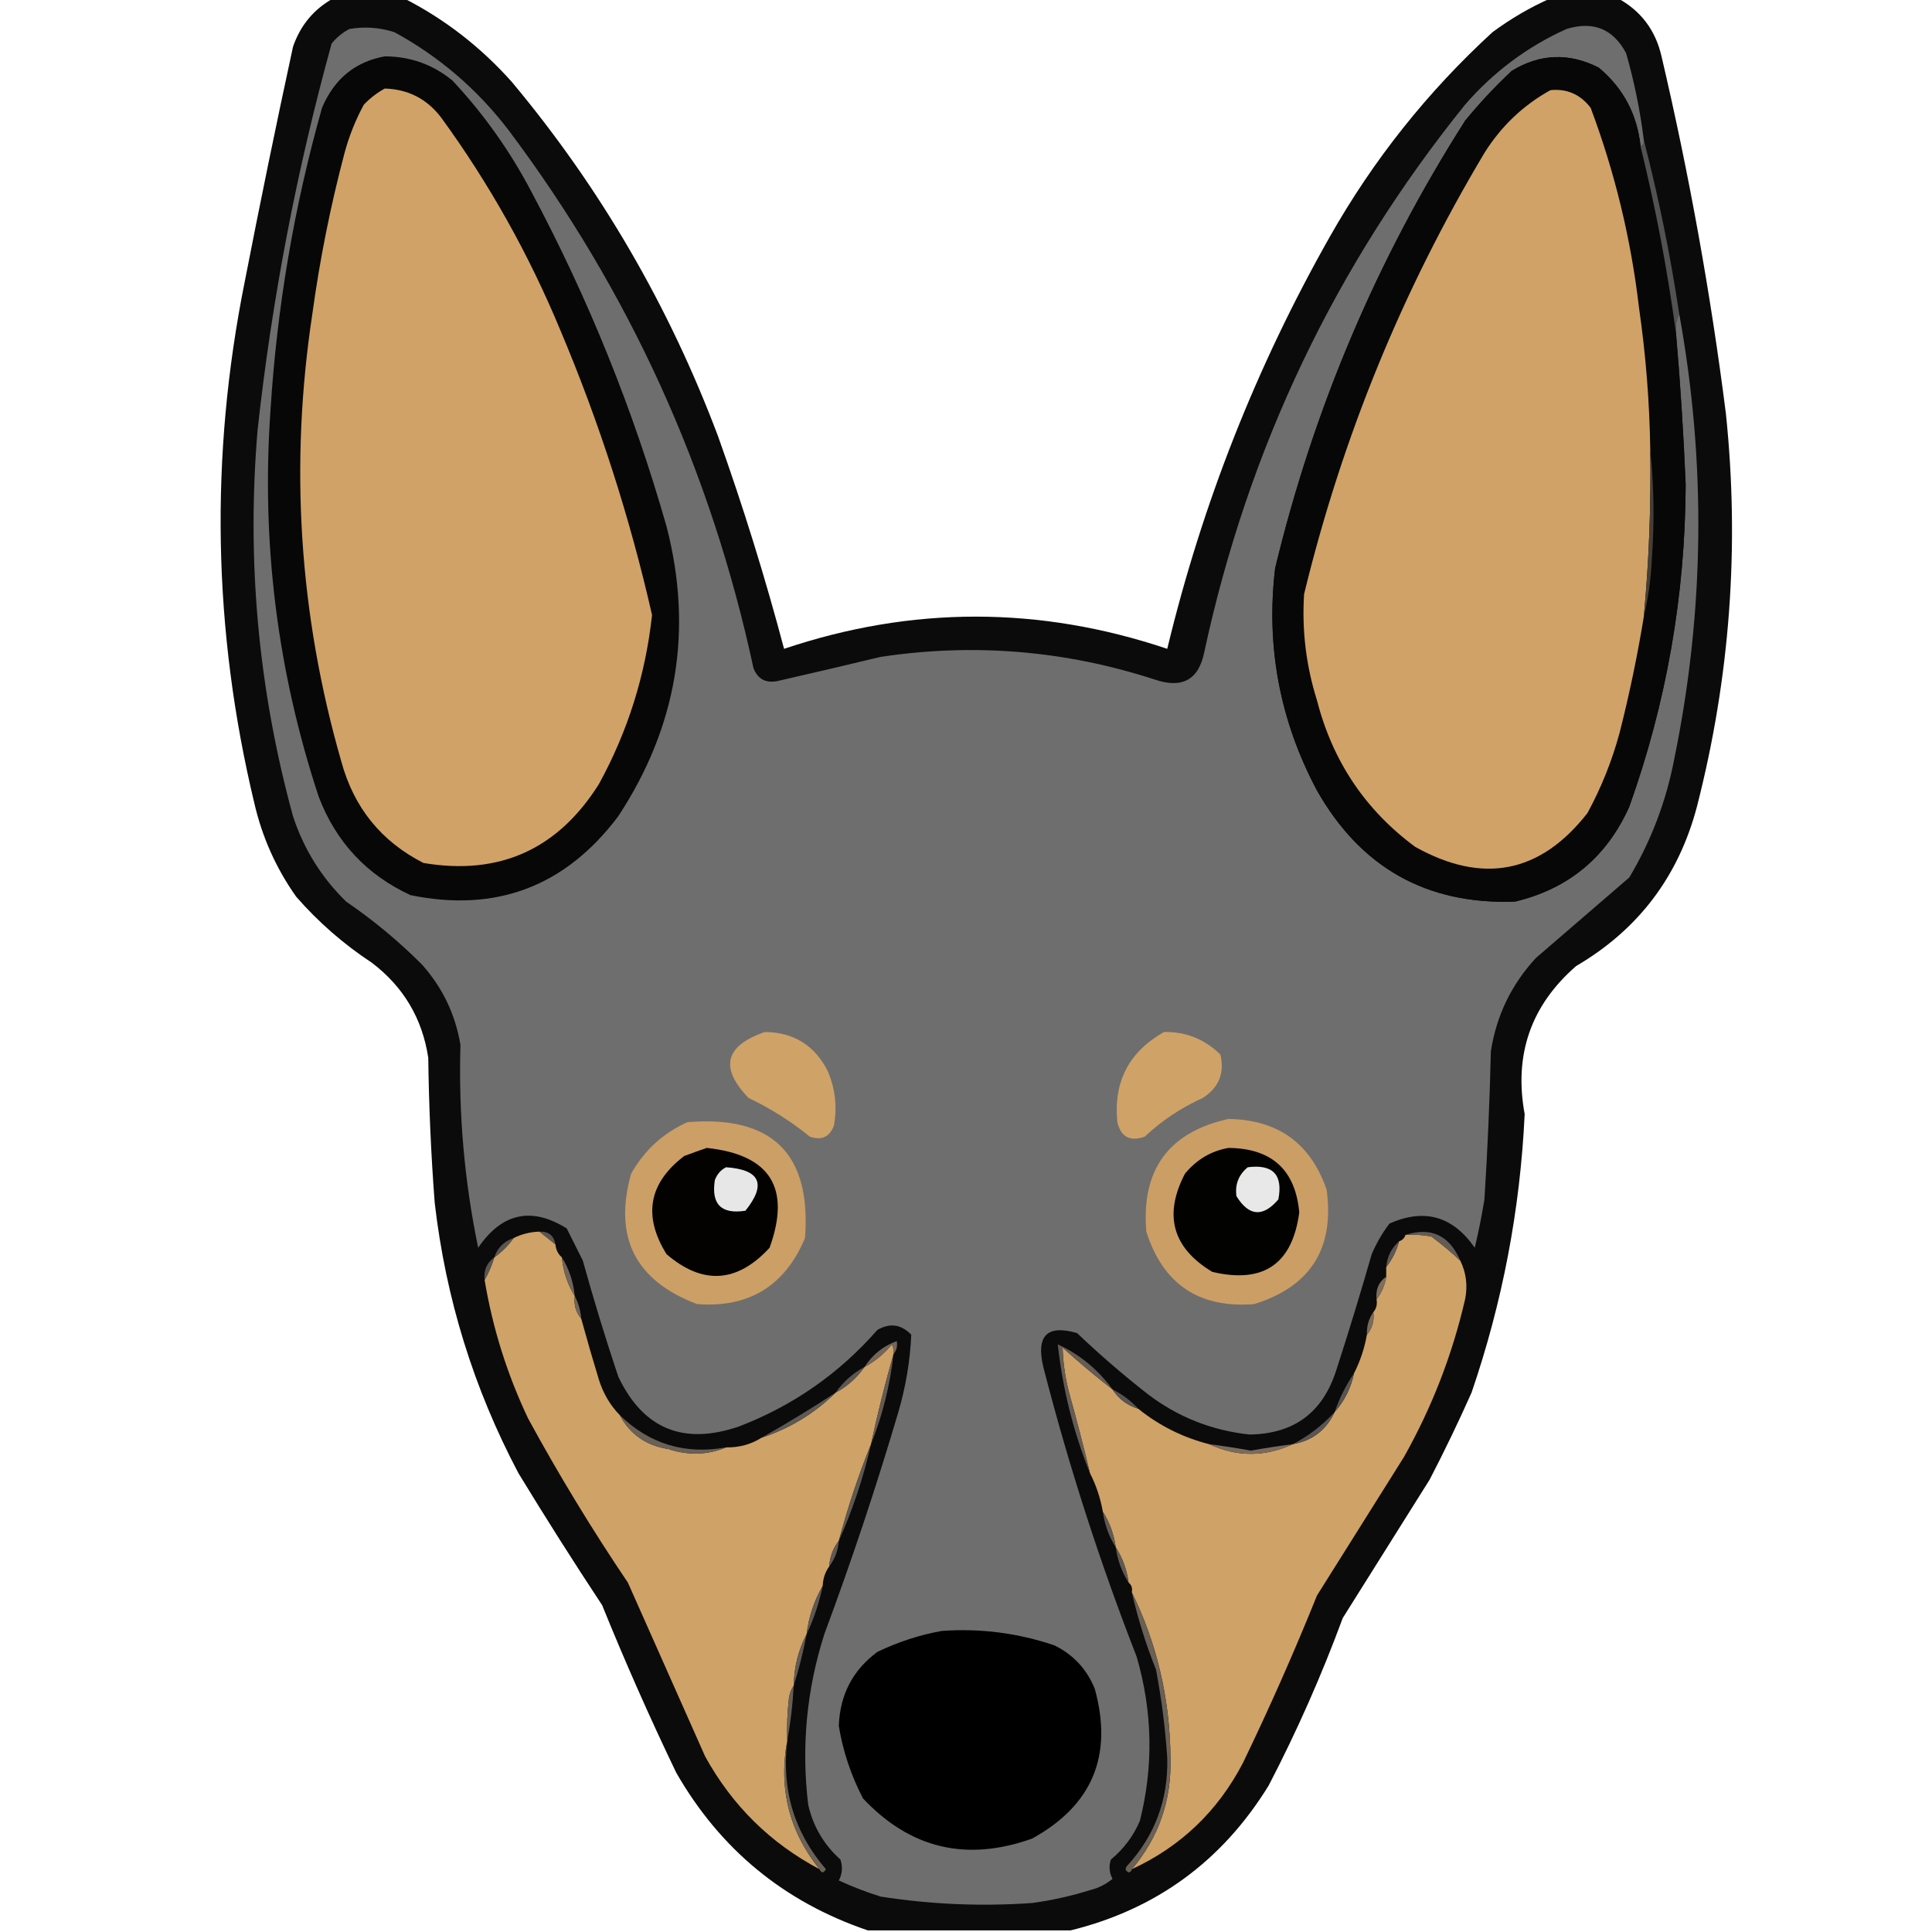 <?xml version="1.0" encoding="UTF-8"?>
<!DOCTYPE svg PUBLIC "-//W3C//DTD SVG 1.1//EN" "http://www.w3.org/Graphics/SVG/1.1/DTD/svg11.dtd">
<svg xmlns="http://www.w3.org/2000/svg" version="1.1" width="600px" height="600px" style="shape-rendering:geometricPrecision; text-rendering:geometricPrecision; image-rendering:optimizeQuality; fill-rule:evenodd; clip-rule:evenodd" xmlns:xlink="http://www.w3.org/1999/xlink">
<g><path style="opacity:0.959" fill="#030202" d="M 103.5,-0.5 C 110.833,-0.5 118.167,-0.5 125.5,-0.5C 138.174,5.981 149.34,14.647 159,25.5C 186.446,58.361 207.779,95.028 223,135.5C 230.766,157.236 237.599,179.236 243.5,201.5C 283.167,188.167 322.833,188.167 362.5,201.5C 373.346,156.462 390.179,113.795 413,73.5C 426.471,49.692 443.304,28.525 463.5,10C 469.171,5.806 475.171,2.306 481.5,-0.5C 488.5,-0.5 495.5,-0.5 502.5,-0.5C 509.64,3.416 514.14,9.416 516,17.5C 524.598,54.156 531.264,91.156 536,128.5C 540.286,169.727 537.286,210.393 527,250.5C 521.284,272.207 508.784,288.707 489.5,300C 475.439,312.218 470.106,327.552 473.5,346C 472.107,375.632 466.607,404.465 457,432.5C 452.939,441.622 448.606,450.622 444,459.5C 435,473.833 426,488.167 417,502.5C 410.432,520.304 402.766,537.637 394,554.5C 379.581,577.946 359.081,592.946 332.5,599.5C 311.5,599.5 290.5,599.5 269.5,599.5C 243.491,590.657 223.658,574.324 210,550.5C 201.784,533.402 194.117,516.069 187,498.5C 178.084,485.002 169.417,471.336 161,457.5C 147.079,431.156 138.412,403.156 135,373.5C 133.858,358.526 133.191,343.526 133,328.5C 131.156,316.315 125.323,306.481 115.5,299C 106.728,293.227 98.895,286.394 92,278.5C 85.774,269.713 81.441,260.046 79,249.5C 66.107,195.755 65.107,141.755 76,87.5C 80.744,63.112 85.744,38.778 91,14.5C 93.312,7.829 97.479,2.829 103.5,-0.5 Z"/></g>
<g><path style="opacity:1" fill="#6f6e6e" d="M 510.5,43.5 C 510.672,44.492 510.338,45.158 509.5,45.5C 508.462,35.531 504.129,27.365 496.5,21C 487.266,16.32 478.266,16.653 469.5,22C 464.3,26.865 459.467,32.032 455,37.5C 427.666,80.398 407.999,126.732 396,176.5C 393.127,200.803 397.46,223.803 409,245.5C 422.629,269.503 443.129,281.003 470.5,280C 487.152,276.018 498.986,266.185 506,250.5C 517.539,218.204 523.372,184.871 523.5,150.5C 522.851,134.804 521.851,119.137 520.5,103.5C 520.205,101.265 520.539,99.265 521.5,97.5C 529.887,143.579 529.387,189.579 520,235.5C 517.494,248.69 512.827,261.023 506,272.5C 496.333,280.833 486.667,289.167 477,297.5C 469.399,305.704 464.732,315.371 463,326.5C 462.644,341.848 461.977,357.181 461,372.5C 460.184,377.546 459.184,382.546 458,387.5C 451.161,377.662 442.328,375.162 431.5,380C 429.288,382.921 427.455,386.088 426,389.5C 422.535,401.56 418.869,413.56 415,425.5C 410.819,438.682 401.819,445.348 388,445.5C 376.323,444.243 365.823,440.076 356.5,433C 348.872,427.04 341.538,420.707 334.5,414C 325.207,411.291 321.707,414.791 324,424.5C 331.865,455.095 341.532,485.095 353,514.5C 357.94,531.498 358.273,548.498 354,565.5C 351.973,570.215 348.973,574.215 345,577.5C 344.313,579.568 344.48,581.568 345.5,583.5C 343.446,585.194 341.112,586.361 338.5,587C 332.633,588.841 326.633,590.174 320.5,591C 304.741,592.102 289.074,591.436 273.5,589C 269.056,587.611 264.723,585.944 260.5,584C 261.591,581.936 261.758,579.769 261,577.5C 255.857,572.877 252.523,567.21 251,560.5C 248.819,542.492 250.486,524.826 256,507.5C 264.464,484.773 272.131,461.773 279,438.5C 281.309,430.613 282.642,422.613 283,414.5C 279.888,411.277 276.388,410.777 272.5,413C 260.61,426.565 246.277,436.565 229.5,443C 212.234,448.921 199.734,443.754 192,427.5C 188.023,415.593 184.357,403.593 181,391.5C 179.333,388.167 177.667,384.833 176,381.5C 165.043,374.674 155.877,376.674 148.5,387.5C 144.206,366.736 142.372,345.736 143,324.5C 141.399,314.967 137.399,306.634 131,299.5C 123.75,292.246 115.917,285.746 107.5,280C 99.846,272.529 94.346,263.695 91,253.5C 80.227,214.198 76.56,174.198 80,133.5C 84.467,92.835 92.133,52.835 103,13.5C 104.543,11.622 106.376,10.122 108.5,9C 113.257,8.19 117.924,8.524 122.5,10C 136.446,17.605 148.279,27.772 158,40.5C 195.442,90.403 220.776,146.069 234,207.5C 235.32,210.901 237.82,212.235 241.5,211.5C 252.165,209.067 262.831,206.567 273.5,204C 302.387,199.655 330.72,201.989 358.5,211C 367.114,213.971 372.281,211.138 374,202.5C 387.655,139.2 414.655,82.533 455,32.5C 463.828,22.327 474.328,14.494 486.5,9C 494.802,6.463 500.968,8.963 505,16.5C 507.54,25.365 509.373,34.365 510.5,43.5 Z"/></g>
<g><path style="opacity:1" fill="#080707" d="M 119.5,17.5 C 127.418,17.527 134.418,20.027 140.5,25C 150.22,35.389 158.387,46.889 165,59.5C 182.667,92.563 196.667,127.229 207,163.5C 215.314,195.611 210.314,225.611 192,253.5C 175.615,275.281 154.115,283.448 127.5,278C 113.879,271.712 104.379,261.545 99,247.5C 86.126,208.512 81.126,168.512 84,127.5C 85.99,95.561 91.324,64.228 100,33.5C 103.801,24.503 110.301,19.17 119.5,17.5 Z"/></g>
<g><path style="opacity:1" fill="#080707" d="M 509.5,45.5 C 514.219,64.754 517.885,84.087 520.5,103.5C 521.851,119.137 522.851,134.804 523.5,150.5C 523.372,184.871 517.539,218.204 506,250.5C 498.986,266.185 487.152,276.018 470.5,280C 443.129,281.003 422.629,269.503 409,245.5C 397.46,223.803 393.127,200.803 396,176.5C 407.999,126.732 427.666,80.398 455,37.5C 459.467,32.032 464.3,26.865 469.5,22C 478.266,16.653 487.266,16.32 496.5,21C 504.129,27.365 508.462,35.531 509.5,45.5 Z"/></g>
<g><path style="opacity:1" fill="#d0a267" d="M 119.5,27.5 C 126.753,27.71 132.586,30.71 137,36.5C 151.895,56.947 164.229,78.947 174,102.5C 186.107,131.154 195.607,160.654 202.5,191C 200.466,209.648 194.966,227.148 186,243.5C 173.218,263.81 155.051,271.977 131.5,268C 118.394,261.318 109.894,250.818 106,236.5C 92.878,190.861 89.878,144.528 97,97.5C 99.308,80.624 102.642,63.958 107,47.5C 108.413,42.261 110.413,37.261 113,32.5C 114.965,30.45 117.132,28.783 119.5,27.5 Z"/></g>
<g><path style="opacity:1" fill="#d0a267" d="M 512.5,139.5 C 512.782,156.877 512.115,174.21 510.5,191.5C 508.554,203.476 506.054,215.476 503,227.5C 500.645,236.232 497.312,244.565 493,252.5C 478.354,271.232 460.52,274.732 439.5,263C 424.011,251.555 413.844,236.389 409,217.5C 405.613,206.741 404.28,195.741 405,184.5C 416.799,135.919 435.466,90.252 461,47.5C 466.213,39.181 473.047,32.681 481.5,28C 486.63,27.479 490.797,29.312 494,33.5C 501.508,53.534 506.508,74.2 509,95.5C 511.11,110.094 512.276,124.761 512.5,139.5 Z"/></g>
<g><path style="opacity:1" fill="#535252" d="M 510.5,43.5 C 515.084,61.192 518.751,79.192 521.5,97.5C 520.539,99.265 520.205,101.265 520.5,103.5C 517.885,84.087 514.219,64.754 509.5,45.5C 510.338,45.158 510.672,44.492 510.5,43.5 Z"/></g>
<g><path style="opacity:1" fill="#463f38" d="M 512.5,139.5 C 513.659,150.659 513.826,161.992 513,173.5C 512.729,179.721 511.896,185.721 510.5,191.5C 512.115,174.21 512.782,156.877 512.5,139.5 Z"/></g>
<g><path style="opacity:1" fill="#cfa268" d="M 237.5,320.5 C 246.409,320.574 252.909,324.574 257,332.5C 259.371,337.939 260.037,343.606 259,349.5C 257.666,353.104 255.166,354.271 251.5,353C 245.673,348.25 239.34,344.25 232.5,341C 223.424,331.639 225.091,324.805 237.5,320.5 Z"/></g>
<g><path style="opacity:1" fill="#cfa268" d="M 361.5,320.5 C 368.273,320.371 374.107,322.705 379,327.5C 380.368,333.269 378.534,337.769 373.5,341C 366.812,344.008 360.812,348.008 355.5,353C 350.957,354.615 348.124,353.115 347,348.5C 345.754,335.991 350.587,326.658 361.5,320.5 Z"/></g>
<g><path style="opacity:1" fill="#cb9f66" d="M 213.5,348.5 C 239.831,346.331 251.997,358.331 250,384.5C 243.746,399.377 232.579,406.21 216.5,405C 197.297,397.76 190.463,384.26 196,364.5C 200.153,357.174 205.986,351.84 213.5,348.5 Z"/></g>
<g><path style="opacity:1" fill="#cb9e65" d="M 381.5,347.5 C 396.885,347.733 407.052,355.066 412,369.5C 414.478,387.72 406.978,399.553 389.5,405C 372.375,406.355 361.209,398.855 356,382.5C 354.395,363.294 362.895,351.627 381.5,347.5 Z"/></g>
<g><path style="opacity:1" fill="#030201" d="M 219.5,356.5 C 239.211,358.596 245.711,368.929 239,387.5C 228.901,398.46 218.234,399.127 207,389.5C 199.615,377.595 201.449,367.428 212.5,359C 214.927,358.098 217.26,357.264 219.5,356.5 Z"/></g>
<g><path style="opacity:1" fill="#020201" d="M 381.5,356.5 C 394.94,356.612 402.274,363.279 403.5,376.5C 401.378,392.568 392.378,398.735 376.5,395C 364.127,387.543 361.294,377.376 368,364.5C 371.617,360.116 376.117,357.45 381.5,356.5 Z"/></g>
<g><path style="opacity:1" fill="#e7e7e7" d="M 225.5,362.5 C 236.1,363.254 238.1,367.754 231.5,376C 224,377.167 220.833,374 222,366.5C 222.69,364.65 223.856,363.316 225.5,362.5 Z"/></g>
<g><path style="opacity:1" fill="#e8e8e8" d="M 387.5,362.5 C 395.33,361.495 398.496,364.828 397,372.5C 392.205,378.089 387.872,377.756 384,371.5C 383.481,367.868 384.647,364.868 387.5,362.5 Z"/></g>
<g><path style="opacity:1" fill="#595553" d="M 167.5,382.5 C 170.367,382.369 172.033,383.703 172.5,386.5C 170.809,385.136 169.142,383.803 167.5,382.5 Z"/></g>
<g><path style="opacity:1" fill="#cfa267" d="M 167.5,382.5 C 169.142,383.803 170.809,385.136 172.5,386.5C 172.66,388.153 173.326,389.486 174.5,390.5C 174.926,394.902 176.26,398.902 178.5,402.5C 178.171,405.228 178.837,407.562 180.5,409.5C 182.244,415.863 184.077,422.197 186,428.5C 187.346,432.771 189.513,436.438 192.5,439.5C 195.643,445.424 200.643,448.924 207.5,450C 213.72,452.05 219.72,451.884 225.5,449.5C 229.57,449.568 233.237,448.568 236.5,446.5C 245.297,443.605 252.964,438.939 259.5,432.5C 263.1,430.57 266.1,427.903 268.5,424.5C 271.731,422.78 274.564,420.447 277,417.5C 277.483,418.448 277.649,419.448 277.5,420.5C 274.878,429.653 272.545,438.986 270.5,448.5C 266.595,458.216 263.261,468.216 260.5,478.5C 258.733,480.792 257.733,483.458 257.5,486.5C 256.262,488.214 255.595,490.214 255.5,492.5C 252.86,497.085 251.194,502.085 250.5,507.5C 247.936,512.422 246.603,517.755 246.5,523.5C 245.71,524.609 245.21,525.942 245,527.5C 244.501,531.821 244.334,536.154 244.5,540.5C 241.73,555.354 245.063,568.687 254.5,580.5C 239.235,572.403 227.402,560.736 219,545.5C 211,527.5 203,509.5 195,491.5C 183.872,475.027 173.539,458.027 164,440.5C 157.487,426.776 152.987,412.443 150.5,397.5C 151.736,395.351 152.736,393.018 153.5,390.5C 155.833,388.833 157.833,386.833 159.5,384.5C 162.006,383.25 164.673,382.584 167.5,382.5 Z"/></g>
<g><path style="opacity:1" fill="#cfa267" d="M 436.5,383.5 C 439.187,383.336 441.854,383.503 444.5,384C 447.665,386.335 450.665,388.835 453.5,391.5C 455.349,395.267 455.849,399.267 455,403.5C 451.034,420.727 444.701,437.061 436,452.5C 427,466.833 418,481.167 409,495.5C 401.916,513.083 394.249,530.416 386,547.5C 378.208,562.461 366.708,573.461 351.5,580.5C 359.85,570.641 363.85,559.141 363.5,546C 363.354,527.74 359.354,510.573 351.5,494.5C 351.737,493.209 351.404,492.209 350.5,491.5C 349.935,487.463 348.601,483.797 346.5,480.5C 345.935,476.463 344.601,472.797 342.5,469.5C 341.744,465.233 340.411,461.233 338.5,457.5C 336.495,449.149 334.329,440.816 332,432.5C 330.802,427.856 330.135,423.19 330,418.5C 335.059,423.067 340.226,427.401 345.5,431.5C 347.443,434.471 350.109,436.471 353.5,437.5C 359.985,442.742 367.318,446.409 375.5,448.5C 384.167,452.5 392.833,452.5 401.5,448.5C 407.588,447.408 411.921,444.075 414.5,438.5C 417.54,435.086 419.54,431.086 420.5,426.5C 422.42,422.74 423.753,418.74 424.5,414.5C 426.163,412.562 426.829,410.228 426.5,407.5C 427.434,406.432 427.768,405.099 427.5,403.5C 429.065,401.491 430.065,399.157 430.5,396.5C 430.5,395.5 430.5,394.5 430.5,393.5C 432.341,391.151 433.674,388.485 434.5,385.5C 435.5,385.167 436.167,384.5 436.5,383.5 Z"/></g>
<g><path style="opacity:1" fill="#635c55" d="M 436.5,383.5 C 444.458,380.976 450.125,383.643 453.5,391.5C 450.665,388.835 447.665,386.335 444.5,384C 441.854,383.503 439.187,383.336 436.5,383.5 Z"/></g>
<g><path style="opacity:1" fill="#5a5653" d="M 159.5,384.5 C 157.833,386.833 155.833,388.833 153.5,390.5C 154.5,387.5 156.5,385.5 159.5,384.5 Z"/></g>
<g><path style="opacity:1" fill="#5d5854" d="M 434.5,385.5 C 433.674,388.485 432.341,391.151 430.5,393.5C 430.794,390.246 432.127,387.579 434.5,385.5 Z"/></g>
<g><path style="opacity:1" fill="#595652" d="M 153.5,390.5 C 152.736,393.018 151.736,395.351 150.5,397.5C 150.166,394.509 151.166,392.176 153.5,390.5 Z"/></g>
<g><path style="opacity:1" fill="#726559" d="M 174.5,390.5 C 176.74,394.098 178.074,398.098 178.5,402.5C 176.26,398.902 174.926,394.902 174.5,390.5 Z"/></g>
<g><path style="opacity:1" fill="#7e6e5c" d="M 430.5,396.5 C 430.065,399.157 429.065,401.491 427.5,403.5C 427.179,400.423 428.179,398.09 430.5,396.5 Z"/></g>
<g><path style="opacity:1" fill="#716559" d="M 178.5,402.5 C 179.612,404.599 180.279,406.933 180.5,409.5C 178.837,407.562 178.171,405.228 178.5,402.5 Z"/></g>
<g><path style="opacity:1" fill="#7b6b5b" d="M 426.5,407.5 C 426.829,410.228 426.163,412.562 424.5,414.5C 424.41,411.848 425.076,409.515 426.5,407.5 Z"/></g>
<g><path style="opacity:1" fill="#73665a" d="M 277.5,420.5 C 277.649,419.448 277.483,418.448 277,417.5C 274.564,420.447 271.731,422.78 268.5,424.5C 270.994,420.662 274.327,417.995 278.5,416.5C 278.768,418.099 278.434,419.432 277.5,420.5 Z"/></g>
<g><path style="opacity:1" fill="#5b5753" d="M 268.5,424.5 C 266.1,427.903 263.1,430.57 259.5,432.5C 261.9,429.097 264.9,426.43 268.5,424.5 Z"/></g>
<g><path style="opacity:1" fill="#645c55" d="M 345.5,431.5 C 340.226,427.401 335.059,423.067 330,418.5C 330.135,423.19 330.802,427.856 332,432.5C 334.329,440.816 336.495,449.149 338.5,457.5C 333.358,444.717 330.024,431.384 328.5,417.5C 335.305,420.625 340.972,425.291 345.5,431.5 Z"/></g>
<g><path style="opacity:1" fill="#635c55" d="M 277.5,420.5 C 276.396,430.249 274.063,439.582 270.5,448.5C 272.545,438.986 274.878,429.653 277.5,420.5 Z"/></g>
<g><path style="opacity:1" fill="#585552" d="M 420.5,426.5 C 419.54,431.086 417.54,435.086 414.5,438.5C 415.992,434.182 417.992,430.182 420.5,426.5 Z"/></g>
<g><path style="opacity:1" fill="#5e5954" d="M 259.5,432.5 C 252.964,438.939 245.297,443.605 236.5,446.5C 244.325,442.088 251.992,437.421 259.5,432.5 Z"/></g>
<g><path style="opacity:1" fill="#595552" d="M 345.5,431.5 C 348.533,433.016 351.2,435.016 353.5,437.5C 350.109,436.471 347.443,434.471 345.5,431.5 Z"/></g>
<g><path style="opacity:1" fill="#595552" d="M 414.5,438.5 C 411.921,444.075 407.588,447.408 401.5,448.5C 406.379,445.964 410.713,442.63 414.5,438.5 Z"/></g>
<g><path style="opacity:1" fill="#696057" d="M 192.5,439.5 C 201.719,448.46 212.719,451.793 225.5,449.5C 219.72,451.884 213.72,452.05 207.5,450C 200.643,448.924 195.643,445.424 192.5,439.5 Z"/></g>
<g><path style="opacity:1" fill="#5f5954" d="M 270.5,448.5 C 268.14,458.914 264.806,468.914 260.5,478.5C 263.261,468.216 266.595,458.216 270.5,448.5 Z"/></g>
<g><path style="opacity:1" fill="#7a6b5c" d="M 375.5,448.5 C 379.84,449.056 384.173,449.723 388.5,450.5C 392.827,449.723 397.16,449.056 401.5,448.5C 392.833,452.5 384.167,452.5 375.5,448.5 Z"/></g>
<g><path style="opacity:1" fill="#615a54" d="M 342.5,469.5 C 344.601,472.797 345.935,476.463 346.5,480.5C 344.399,477.203 343.065,473.537 342.5,469.5 Z"/></g>
<g><path style="opacity:1" fill="#605954" d="M 260.5,478.5 C 260.267,481.542 259.267,484.208 257.5,486.5C 257.733,483.458 258.733,480.792 260.5,478.5 Z"/></g>
<g><path style="opacity:1" fill="#5f5954" d="M 346.5,480.5 C 348.601,483.797 349.935,487.463 350.5,491.5C 348.399,488.203 347.065,484.537 346.5,480.5 Z"/></g>
<g><path style="opacity:1" fill="#5f5954" d="M 255.5,492.5 C 254.405,497.784 252.739,502.784 250.5,507.5C 251.194,502.085 252.86,497.085 255.5,492.5 Z"/></g>
<g><path style="opacity:1" fill="#000000" d="M 292.5,506.5 C 304.487,505.646 316.154,507.146 327.5,511C 333.373,513.908 337.54,518.408 340,524.5C 345.719,545.218 339.219,560.718 320.5,571C 300.134,578.265 282.634,574.098 268,558.5C 264.275,551.324 261.775,543.824 260.5,536C 260.838,526.321 264.838,518.655 272.5,513C 278.979,509.888 285.645,507.722 292.5,506.5 Z"/></g>
<g><path style="opacity:1" fill="#615b55" d="M 250.5,507.5 C 249.455,513.014 248.122,518.347 246.5,523.5C 246.603,517.755 247.936,512.422 250.5,507.5 Z"/></g>
<g><path style="opacity:1" fill="#675e56" d="M 246.5,523.5 C 246.184,529.349 245.518,535.016 244.5,540.5C 244.334,536.154 244.501,531.821 245,527.5C 245.21,525.942 245.71,524.609 246.5,523.5 Z"/></g>
<g><path style="opacity:1" fill="#6b6257" d="M 244.5,540.5 C 242.639,555.752 246.639,569.085 256.5,580.5C 255.743,581.773 255.077,581.773 254.5,580.5C 245.063,568.687 241.73,555.354 244.5,540.5 Z"/></g>
<g><path style="opacity:1" fill="#696056" d="M 351.5,494.5 C 359.354,510.573 363.354,527.74 363.5,546C 363.85,559.141 359.85,570.641 351.5,580.5C 351.44,581.043 351.107,581.376 350.5,581.5C 349.479,580.998 349.312,580.332 350,579.5C 358.65,570.109 362.816,558.943 362.5,546C 361.893,536.76 360.726,527.593 359,518.5C 355.89,510.736 353.39,502.736 351.5,494.5 Z"/></g>
</svg>

